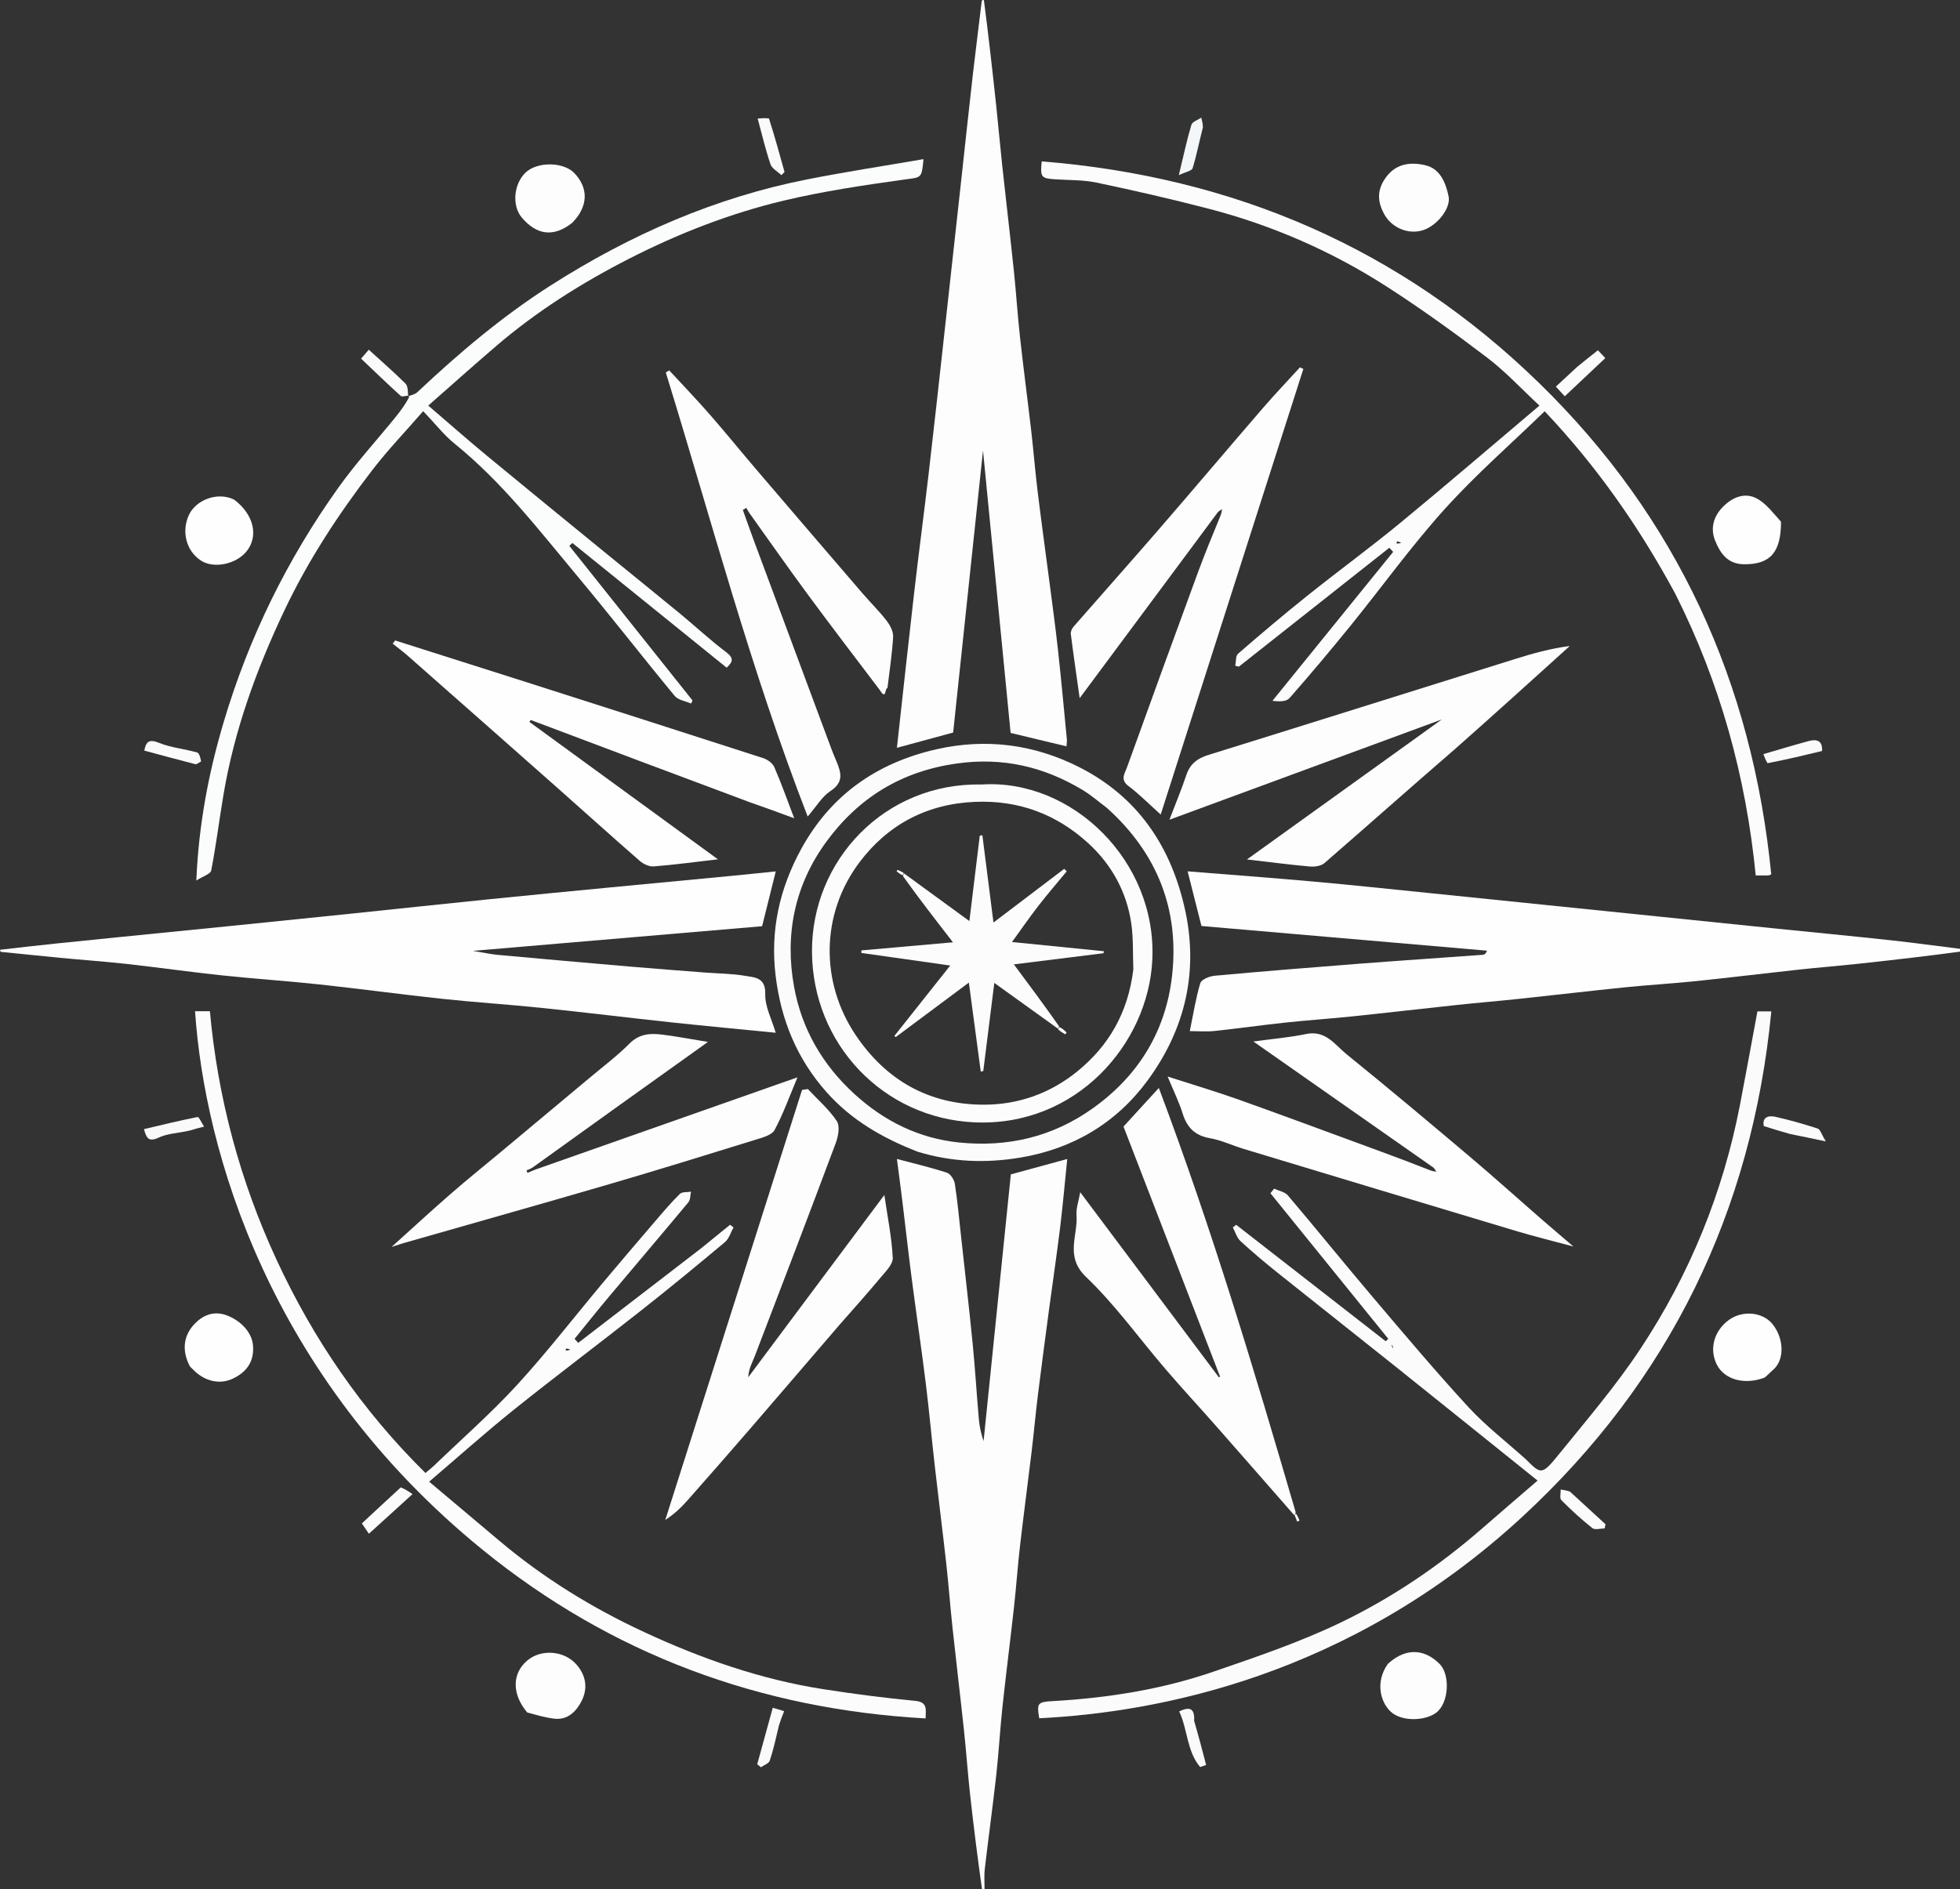 <?xml version="1.0" encoding="UTF-8" standalone="no"?>
<!-- Created with Inkscape (http://www.inkscape.org/) -->

<svg
   width="176.742mm"
   height="170.392mm"
   viewBox="0 0 176.742 170.392"
   version="1.1"
   id="svg1"
   xml:space="preserve"
   xmlns="http://www.w3.org/2000/svg"
   xmlns:svg="http://www.w3.org/2000/svg"><rect x="0" y="0" width="176.742" height="170.392" fill="#333333" stroke="none"/><defs
     id="defs1" /><g
     id="layer1"
     transform="translate(-2.257,-71.905)"><g
       id="g1"
       transform="matrix(0.265,0,0,0.265,-5.997,69.556)"><path
         fill="#000000"
         opacity="1"
         stroke="none"
         d="m 365.196,652.877 c -111.259,0 -222.518,0 -334,0 0,-106.355 0,-212.709 0.447,-319.542 6.947,0.195 13.444,0.908 19.949,1.532 7.503,0.72 15.027,1.235 22.517,2.067 10.862,1.207 21.687,2.752 32.554,3.905 11.072,1.175 22.192,1.901 33.261,3.095 13.944,1.503 27.845,3.409 41.791,4.9 11.24,1.202 22.532,1.915 33.776,3.08 14.782,1.533 29.534,3.357 44.311,4.942 11.752,1.26 23.523,2.35 35.299,3.516 -1.328,-4.573 -3.678,-8.906 -3.556,-13.168 0.163,-5.678 -3.583,-5.649 -6.802,-6.201 -4.513,-0.774 -9.157,-0.774 -13.742,-1.131 -8.508,-0.662 -17.018,-1.296 -25.52,-2.026 -15.023,-1.29 -30.042,-2.621 -45.057,-3.994 -2.326,-0.213 -4.624,-0.741 -8.334,-1.354 33.993,-2.898 66.463,-5.666 98.386,-8.387 1.625,-6.52 3.051,-12.239 4.652,-18.662 -4.878,0.497 -9.433,0.985 -13.992,1.422 -14.015,1.345 -28.033,2.658 -42.048,4.007 -13.681,1.317 -27.364,2.62 -41.038,4.008 -15.937,1.618 -31.864,3.332 -47.798,4.984 -13.015,1.35 -26.031,2.684 -39.049,4 -13.343,1.35 -26.69,2.669 -40.035,4.003 -13.324,1.333 -26.649,2.668 -39.973,4.002 0,-107.595 0,-215.19 0,-323 111.021,0 222.043,0 333.542,0.432 -0.527,8.521 -1.595,16.603 -2.521,24.701 -1.39,12.161 -2.675,24.333 -4.012,36.5 -1.998,18.185 -3.992,36.371 -6.006,54.554 -1.653,14.923 -3.275,29.85 -5.016,44.762 -1.587,13.593 -3.394,27.16 -4.962,40.755 -2.032,17.617 -3.923,35.25 -5.868,52.806 6.219,-1.687 12.357,-3.352 19.135,-5.19 3.324,-31.405 6.684,-63.145 10.161,-96.003 3.208,32.833 6.305,64.53 9.393,96.126 6.537,1.57 12.674,3.044 19.013,4.566 0.064,-1.078 0.191,-1.738 0.128,-2.38 -0.996,-10.251 -1.93,-20.509 -3.058,-30.745 -0.891,-8.088 -2.011,-16.152 -3.057,-24.223 -1.276,-9.843 -2.649,-19.675 -3.849,-29.527 -0.83,-6.811 -1.373,-13.657 -2.161,-20.473 -1.235,-10.68 -2.653,-21.34 -3.832,-32.026 -0.827,-7.497 -1.298,-15.034 -2.085,-22.536 -1.246,-11.871 -2.65,-23.725 -3.934,-35.593 -0.738,-6.824 -1.33,-13.664 -2.061,-20.489 -1.287,-12.009 -2.629,-24.012 -3.949,-36.017 110.926,0 221.852,0 333,0 0,107.355 0,214.709 -0.426,322.539 -8.324,-0.528 -16.21,-1.648 -24.123,-2.508 -13.158,-1.43 -26.334,-2.688 -39.502,-4.03 -13.001,-1.325 -26.001,-2.665 -39.002,-3.998 -13.007,-1.333 -26.014,-2.665 -39.021,-3.998 -13.007,-1.333 -26.013,-2.681 -39.022,-3.997 -13.343,-1.35 -26.68,-2.777 -40.037,-3.975 -14.245,-1.278 -28.511,-2.326 -42.792,-3.477 1.546,6.108 3.076,12.15 4.71,18.606 32.214,2.783 64.696,5.588 97.178,8.394 -0.41,1.078 -0.92,1.371 -1.449,1.409 -14.089,1.027 -28.184,1.964 -42.268,3.051 -16.346,1.262 -32.687,2.588 -49.013,4.079 -1.741,0.159 -4.475,1.277 -4.848,2.52 -1.557,5.19 -2.389,10.599 -3.569,16.328 3.054,0 5.717,0.234 8.325,-0.043 8.101,-0.862 16.172,-2.008 24.273,-2.874 7.493,-0.801 15.018,-1.302 22.513,-2.082 12.016,-1.251 24.016,-2.653 36.028,-3.933 6.996,-0.745 14.009,-1.324 21.005,-2.067 12.011,-1.277 24.006,-2.696 36.022,-3.919 7.987,-0.813 16.011,-1.27 23.997,-2.097 11.681,-1.21 23.338,-2.648 35.014,-3.914 6.996,-0.759 14.013,-1.313 21.009,-2.072 11.671,-1.266 23.332,-2.623 34.997,-3.942 0,106.595 0,213.191 0,320 -110.688,0 -221.376,0 -332.543,-0.455 -0.465,-2.787 -0.669,-5.144 -0.401,-7.447 1.244,-10.676 2.721,-21.326 3.911,-32.007 0.852,-7.643 1.262,-15.334 2.083,-22.98 1.217,-11.344 2.674,-22.662 3.931,-34.002 0.775,-6.992 1.263,-14.016 2.068,-21.004 1.231,-10.683 2.658,-21.343 3.939,-32.02 0.778,-6.486 1.361,-12.995 2.164,-19.477 1.22,-9.848 2.537,-19.684 3.849,-29.52 1.225,-9.187 2.598,-18.355 3.72,-27.554 0.937,-7.684 1.606,-15.401 2.391,-23.076 -6.498,1.776 -12.544,3.428 -19.194,5.245 -3.057,29.929 -6.165,60.347 -9.272,90.765 -0.878,-2.487 -1.397,-5.001 -1.619,-7.541 -0.743,-8.493 -1.251,-17.009 -2.088,-25.492 -1.203,-12.185 -2.609,-24.35 -3.943,-36.522 -0.658,-6.005 -1.21,-12.028 -2.131,-17.994 -0.217,-1.409 -1.474,-3.393 -2.684,-3.787 -5.556,-1.808 -11.266,-3.146 -17.027,-4.681 0.608,4.694 1.254,9.476 1.84,14.266 1.09,8.902 2.077,17.816 3.231,26.709 1.529,11.774 3.278,23.521 4.743,35.303 1.168,9.397 2.005,18.835 3.076,28.245 1.271,11.171 2.693,22.324 3.936,33.498 0.797,7.158 1.32,14.346 2.09,21.508 1.257,11.683 2.665,23.35 3.913,35.034 0.783,7.327 1.286,14.684 2.099,22.007 1.221,11.002 2.604,21.987 3.918,32.979 M 517.347,406.883 c -5.393,-2.009 -10.779,-4.039 -16.181,-6.023 -16.109,-5.915 -32.192,-11.903 -48.352,-17.674 -7.639,-2.728 -15.43,-5.027 -24.342,-7.904 2.043,4.954 3.879,8.653 5.095,12.546 1.491,4.77 4.159,7.542 9.283,8.433 3.906,0.679 7.609,2.472 11.444,3.632 30.88,9.336 61.761,18.668 92.664,27.927 6.177,1.851 12.447,3.388 19.61,5.322 -4.267,-3.652 -7.75,-6.589 -11.185,-9.581 -8.05,-7.011 -15.983,-14.16 -24.136,-21.048 -13.852,-11.701 -27.736,-23.37 -41.832,-34.773 -3.975,-3.216 -7.15,-8.326 -13.786,-6.94 -5.596,1.169 -11.338,1.639 -17.976,2.551 20.927,14.661 41.133,28.817 60.889,43.27 -0.139,0.113 -0.279,0.227 -1.195,0.264 m -304.474,-0.289 c -0.141,-0.111 -0.282,-0.222 0.035,-0.856 19.501,-13.93 39.002,-27.86 59.138,-42.244 -6.183,-1.007 -10.964,-1.95 -15.79,-2.519 -3.95,-0.466 -7.629,-0.206 -10.878,3.059 -4.142,4.163 -8.884,7.733 -13.402,11.518 -10.025,8.397 -20.069,16.772 -30.109,25.15 -5.769,4.814 -11.63,9.521 -17.297,14.451 -6.49,5.646 -12.81,11.486 -20.181,18.12 2.329,-0.742 3.357,-1.099 4.401,-1.398 23.308,-6.67 46.648,-13.233 69.918,-20.034 16.637,-4.862 33.194,-10 49.752,-15.13 2.256,-0.699 5.338,-1.515 6.258,-3.231 2.951,-5.503 5.066,-11.455 7.798,-17.931 -2.379,0.831 -3.868,1.348 -5.354,1.871 -27.964,9.845 -55.927,19.69 -84.29,29.173 m -42.541,-263.407 c -0.39,-1.291 -0.392,-2.976 -1.235,-3.807 -3.958,-3.898 -8.147,-7.562 -12.455,-11.492 -0.917,1.065 -1.801,2.091 -2.622,3.045 4.649,4.414 8.993,8.618 13.472,12.672 0.464,0.419 1.734,-0.053 3.295,0.711 -1.695,2.195 -3.345,4.427 -5.093,6.579 -6.475,7.97 -13.44,15.588 -19.393,23.93 -17.412,24.397 -30.489,51.019 -39.029,79.776 -5.093,17.149 -8.489,34.635 -9.316,53.958 2.275,-1.466 4.837,-2.213 5.067,-3.409 1.657,-8.592 2.74,-17.293 4.194,-25.927 3.683,-21.863 11.195,-42.509 20.636,-62.447 8.101,-17.109 18.446,-32.917 29.969,-47.899 5.255,-6.832 11.257,-13.089 17.332,-20.08 4.031,4.224 7.028,8.119 10.743,11.126 16.271,13.17 28.898,29.679 42.173,45.575 11.067,13.252 21.653,26.904 32.651,40.214 1.185,1.435 3.699,1.772 5.596,2.619 0.159,-0.356 0.318,-0.712 0.477,-1.068 -13.976,-17.54 -27.952,-35.081 -41.929,-52.621 0.352,-0.323 0.704,-0.646 1.056,-0.969 17.424,14.089 34.848,28.178 52.492,42.445 2.132,-2.015 2.553,-3.245 -0.215,-5.326 -5.485,-4.124 -10.516,-8.847 -15.821,-13.217 -8.434,-6.947 -16.95,-13.794 -25.411,-20.709 -13.391,-10.944 -26.803,-21.862 -40.129,-32.884 -6.544,-5.412 -12.914,-11.033 -19.962,-17.073 7.629,-6.702 15.217,-13.492 22.941,-20.125 13.827,-11.874 29.155,-21.559 45.323,-29.825 16.795,-8.586 34.381,-15.456 52.724,-19.822 13.363,-3.181 27.032,-5.205 40.653,-7.115 6.168,-0.865 6.265,-0.172 6.874,-6.991 -13.329,2.303 -26.484,4.307 -39.527,6.881 -31.474,6.213 -60.33,18.877 -87.293,36.081 -16.446,10.493 -31.243,23.024 -45.412,36.358 -0.865,0.814 -2.288,1.035 -2.826,0.836 m 301.654,381.913 c 0.179,0.541 0.358,1.082 0.536,1.624 0.28,-0.105 0.56,-0.209 0.839,-0.314 -0.365,-0.866 -0.73,-1.732 -1.161,-3.401 -14.358,-48.114 -28.754,-96.215 -46.725,-143.848 -4.471,4.888 -7.986,8.731 -12.021,13.143 10.768,27.891 21.818,56.514 32.868,85.137 -0.144,0.06 -0.288,0.12 -0.432,0.18 -15.645,-20.89 -31.29,-41.78 -47.164,-62.975 -0.537,3.093 -1.444,5.496 -1.265,7.815 0.541,7.018 -4.056,14.058 3.272,21.055 10.006,9.554 18.162,21.033 27.227,31.587 5.57,6.485 11.388,12.757 17.039,19.174 8.881,10.084 17.716,20.21 26.986,30.824 M 445.938,183.532 c 0.113,0.139 0.227,0.278 0.261,1.182 -2.514,6.416 -5.145,12.789 -7.52,19.257 -8.077,21.998 -16.092,44.02 -24.034,66.067 -0.724,2.011 -2.43,4.145 0.478,6.339 3.703,2.792 6.991,6.137 10.991,9.721 16.014,-50.033 32.276,-100.842 48.539,-151.651 -0.384,-0.188 -0.768,-0.376 -1.152,-0.563 -4.207,4.613 -8.521,9.133 -12.6,13.858 -11.886,13.768 -23.623,27.666 -35.525,41.421 -9.56,11.048 -19.287,21.953 -28.892,32.963 -0.56,0.642 -1.061,1.705 -0.962,2.493 0.878,6.969 1.897,13.921 3.015,21.873 16.067,-21.628 31.584,-42.517 47.4,-62.958 m -115.219,60.362 c 2.095,3.583 1.471,-0.932 2.405,-0.807 0.691,-5.83 1.611,-11.647 1.937,-17.497 0.101,-1.811 -1.071,-3.978 -2.261,-5.518 -2.506,-3.241 -5.465,-6.127 -8.143,-9.241 -12.074,-14.039 -24.132,-28.092 -36.162,-42.17 -5.316,-6.221 -10.461,-12.59 -15.847,-18.748 -4.467,-5.106 -9.174,-10.003 -13.775,-14.992 -0.389,0.242 -0.778,0.485 -1.167,0.727 15.514,50.215 28.876,101.111 48.279,151.13 2.885,-3.321 4.857,-6.783 7.824,-8.73 4.507,-2.957 3.555,-6.193 2.013,-9.94 -0.549,-1.335 -1.133,-2.657 -1.636,-4.009 -8.843,-23.743 -17.682,-47.487 -26.507,-71.236 -1.288,-3.465 -2.505,-6.955 -3.755,-10.434 0.395,-0.237 0.789,-0.474 1.184,-0.711 0.337,0.576 0.63,1.182 1.016,1.722 6.583,9.217 13.078,18.5 19.796,27.617 7.991,10.846 16.176,21.548 24.799,32.837 m -13.518,215.476 c 4.527,-5.194 9.136,-10.32 13.54,-15.616 1.717,-2.064 4.299,-4.578 4.191,-6.774 -0.34,-6.954 -1.765,-13.854 -2.86,-21.392 -15.767,21.12 -31.04,41.578 -46.313,62.035 0.113,-2.826 1.399,-5.019 2.296,-7.361 9.23,-24.096 18.455,-48.196 27.489,-72.366 0.855,-2.286 1.477,-5.775 0.348,-7.464 -2.691,-4.029 -6.494,-7.316 -9.847,-10.902 -0.659,0.102 -1.318,0.203 -1.978,0.305 -15.511,48.781 -31.022,97.562 -46.533,146.343 3.385,-2.161 5.764,-4.611 8.018,-7.172 7.045,-8.001 14.081,-16.011 21.049,-24.079 10.064,-11.654 20.065,-23.363 30.598,-35.557 m 232.997,46.012 c -6.488,-5.825 -13.475,-11.19 -19.356,-17.573 -11.103,-12.051 -21.665,-24.608 -32.273,-37.106 -9.823,-11.573 -19.363,-23.387 -29.18,-34.965 -1.031,-1.216 -3.091,-1.559 -4.674,-2.306 -0.424,0.52 -0.847,1.041 -1.271,1.561 13.369,16.519 26.738,33.038 40.106,49.557 -0.293,0.274 -0.586,0.548 -0.879,0.822 -16.954,-13.208 -33.908,-26.415 -50.863,-39.623 -0.384,0.293 -0.767,0.585 -1.151,0.878 0.845,1.575 1.354,3.514 2.595,4.659 4.085,3.768 8.357,7.347 12.698,10.822 13.212,10.579 26.517,21.042 39.737,31.612 16.001,12.794 31.951,25.651 48.669,39.08 -6.724,5.802 -12.801,10.999 -18.827,16.254 -14.842,12.942 -31.121,23.928 -48.802,32.362 -13.691,6.531 -28.205,11.441 -42.588,16.392 -17.716,6.098 -36.13,8.996 -54.824,10.05 -5.073,0.286 -5.426,0.664 -4.536,5.832 39.523,-1.955 105.223,-13.9 164.435,-68.62 50.051,-46.255 78.102,-103.92 84.679,-171.966 -1.904,0 -3.657,0 -4.731,0 -2.02,10.847 -3.916,21.365 -5.944,31.856 -5.782,29.904 -17.111,57.669 -33.865,82.985 -8.316,12.566 -18.199,24.121 -27.71,35.861 -5.807,7.168 -6.095,6.935 -11.446,1.576 m 51.038,-294.074 c 15.306,30.067 24.06,62.027 27.355,95.531 1.574,0 2.906,0.02 4.237,-0.015 0.309,-0.008 0.613,-0.206 1.041,-0.361 C 627.461,241.308 601.873,185.042 554.879,139.227 507.857,93.383 450.962,69.025 385.622,63.788 c -0.526,5.374 -0.191,5.777 4.462,6.095 4.751,0.325 9.61,0.159 14.227,1.131 12.79,2.693 25.544,5.614 38.192,8.907 21.606,5.625 41.909,14.493 60.657,26.573 11.688,7.531 23.005,15.689 34.071,24.114 6.24,4.751 11.634,10.614 17.766,16.306 -16.167,13.657 -31.644,26.979 -47.405,39.955 -10.291,8.473 -21.074,16.345 -31.487,24.673 -8.036,6.426 -15.895,13.08 -23.672,19.818 -0.856,0.742 -0.657,2.702 -0.947,4.097 0.406,0.103 0.812,0.206 1.219,0.308 17.066,-13.486 34.131,-26.973 51.197,-40.459 0.438,0.466 0.876,0.932 1.313,1.399 -13.687,16.891 -27.374,33.781 -41.06,50.672 2.372,0.344 4.744,0.289 5.803,-0.917 7.109,-8.101 14.048,-16.358 20.835,-24.733 10.671,-13.166 20.597,-26.988 31.924,-39.553 10.59,-11.747 22.595,-22.22 34.053,-33.328 17.718,18.706 32.178,39.394 44.467,62.463 M 269.548,433.852 c -13.878,10.689 -27.756,21.379 -41.634,32.068 -0.42,-0.455 -0.84,-0.91 -1.259,-1.365 3.85,-4.727 7.643,-9.501 11.561,-14.171 9.046,-10.783 18.182,-21.491 27.177,-32.316 0.712,-0.857 0.611,-2.389 0.888,-3.608 -1.284,0.223 -3.009,-0.003 -3.774,0.749 -2.928,2.876 -5.596,6.025 -8.273,9.146 -5.973,6.966 -11.934,13.943 -17.828,20.976 -9.754,11.64 -19.045,23.7 -29.294,34.884 -8.838,9.644 -18.735,18.317 -28.177,27.406 -0.912,0.878 -1.92,1.656 -3.012,2.591 -21.531,-21.25 -38.144,-45.527 -50.679,-72.59 -12.45,-26.879 -19.996,-55.141 -22.669,-84.569 -1.814,0 -3.431,0 -5.055,0 3.203,47.214 24.96,124.035 97.865,183.305 43.719,35.543 94.313,54.245 150.72,57.385 0.082,-3.095 0.733,-5.571 -3.545,-5.979 -10.361,-0.989 -20.701,-2.335 -30.99,-3.925 -21.452,-3.316 -41.775,-10.438 -61.361,-19.545 -17.628,-8.197 -34.128,-18.351 -49.043,-30.934 -7.853,-6.624 -15.717,-13.235 -23.985,-20.196 10.133,-8.643 19.261,-16.83 28.815,-24.485 14.318,-11.47 28.998,-22.487 43.404,-33.848 9.603,-7.573 19.053,-15.342 28.424,-23.2 1.393,-1.168 1.971,-3.306 2.927,-4.996 -0.393,-0.303 -0.786,-0.606 -1.179,-0.909 -3.141,2.569 -6.282,5.139 -10.026,8.125 M 526.548,263.828 c 12.922,-11.698 25.845,-23.397 38.767,-35.095 -6.661,0.865 -12.744,2.588 -18.775,4.475 -34.763,10.875 -69.502,21.827 -104.286,32.634 -3.724,1.157 -6.165,3.068 -7.421,6.821 -1.575,4.709 -3.494,9.302 -5.744,15.2 31.342,-11.542 61.526,-22.658 92.692,-34.135 -22.673,16.293 -44.46,31.951 -66.317,47.658 7.419,0.861 14.39,1.778 21.387,2.402 1.64,0.146 3.832,-0.163 4.986,-1.166 14.748,-12.811 29.354,-25.787 44.711,-38.795 M 286.596,281.916 c 4.731,1.742 9.462,3.483 14.808,5.451 -2.458,-6.427 -4.418,-11.996 -6.771,-17.394 -0.58,-1.329 -2.282,-2.586 -3.733,-3.056 -28.069,-9.087 -56.175,-18.06 -84.28,-27.037 -13.661,-4.363 -27.336,-8.685 -41.005,-13.026 -0.281,0.362 -0.563,0.724 -0.844,1.087 1.684,1.344 3.429,2.619 5.044,4.042 17.003,14.984 33.999,29.978 50.969,44.999 9.354,8.279 18.614,16.665 28.033,24.869 1.238,1.078 3.217,2.026 4.763,1.905 7.07,-0.557 14.109,-1.517 21.869,-2.414 -21.656,-15.786 -42.905,-31.275 -64.153,-46.764 0.149,-0.221 0.298,-0.443 0.448,-0.664 24.682,9.308 49.364,18.616 74.853,28 m 57.231,118.968 c 11.305,3.548 22.795,3.919 34.417,1.996 18.003,-2.978 32.834,-11.838 43.456,-26.337 12.791,-17.458 17.471,-37.221 12.523,-58.814 -4.87,-21.251 -16.193,-37.776 -35.77,-47.719 -15.309,-7.776 -31.678,-9.964 -48.62,-6.128 -20.346,4.607 -36.067,15.631 -46.115,34.055 -7.286,13.36 -10.509,27.548 -8.649,42.976 1.822,15.113 7.273,28.345 17.355,39.693 8.397,9.451 18.991,15.601 31.402,20.277 M 226.168,84.419 c 5.174,-5.304 5.315,-11.561 0.375,-16.677 -3.689,-3.821 -12.55,-3.913 -16.515,-0.172 -4.098,3.867 -4.74,11.295 -1.327,15.335 5.127,6.067 10.916,6.765 17.466,1.515 m -115.782,94.46 c -5.515,-2.827 -12.663,0.378 -14.916,5.173 -2.628,5.594 -1.066,12.223 4.009,15.581 4.302,2.846 11.898,1.356 15.509,-3.043 4.222,-5.143 2.623,-12.593 -4.602,-17.712 m 100.462,413.099 c 2.948,0.634 5.869,1.487 8.85,1.85 4.599,0.56 7.529,-2.448 9.324,-5.944 2.108,-4.105 1.693,-8.404 -1.494,-12.226 -4.327,-5.189 -12.255,-5.495 -16.823,-1.737 -5.342,4.396 -5.483,11.476 0.142,18.056 M 637.182,186.017 c -2.589,-2.47 -4.845,-5.505 -7.846,-7.277 -4.357,-2.572 -8.718,-0.595 -11.892,2.608 -3.054,3.081 -4.465,7.177 -2.638,11.617 1.819,4.418 4.327,7.925 9.879,7.954 8.811,0.047 12.518,-3.998 12.497,-14.902 M 502.119,70.457 c -2.578,3.776 -1.996,7.528 0.049,11.293 2.541,4.679 8.28,7.064 13.216,5.461 4.827,-1.567 9.54,-7.517 8.694,-11.53 -0.981,-4.651 -2.879,-9.38 -7.878,-10.565 -5.174,-1.227 -10.512,-0.636 -14.081,5.342 M 631.988,477.614 c 0.815,-0.825 1.57,-1.72 2.455,-2.462 4.019,-3.37 3.806,-10.619 -0.067,-15.528 -3.37,-4.271 -10.3,-4.857 -14.902,-1.517 -5.105,3.704 -6.796,9.968 -4.114,15.24 2.577,5.067 9.392,7.012 16.629,4.267 M 96.077,474.203 c 0.345,0.359 0.681,0.727 1.037,1.076 3.868,3.794 8.907,4.919 13.334,2.783 4.697,-2.266 7.266,-5.834 6.784,-11.339 -0.373,-4.255 -3.896,-8.145 -8.625,-10.051 -4.717,-1.902 -8.557,-0.094 -11.391,2.95 -3.678,3.95 -4.244,8.988 -1.138,14.581 M 503.144,575.468 c -4.149,5.956 -2.219,12.828 1.301,16.035 3.689,3.361 11.561,3.158 15.375,0.317 4.431,-3.3 4.787,-12.912 1.308,-16.497 -4.412,-4.547 -10.857,-6.419 -17.984,0.145 M 167.233,515.319 c -4.32,4.021 -8.641,8.041 -12.949,12.05 0.803,1.184 1.565,2.307 2.389,3.521 4.994,-4.534 9.744,-8.848 14.847,-13.482 -1.442,-0.974 -2.572,-1.737 -4.287,-2.089 M 640.804,394.881 c 3.361,0.717 6.722,1.434 11.623,2.48 -1.458,-2.418 -1.871,-4.095 -2.74,-4.378 -4.726,-1.544 -9.528,-2.907 -14.378,-3.999 -2.578,-0.581 -4.568,0.262 -3.978,3.151 3.127,0.979 5.875,1.839 9.473,2.746 m -7.836,-126.031 c 6.069,-1.459 12.138,-2.918 18.189,-4.373 0.233,-3.574 -1.849,-4.097 -4.463,-3.403 -5.186,1.377 -10.317,2.958 -15.502,4.464 0.395,1.059 0.732,1.961 1.775,3.313 M 99.882,267.732 c -0.547,-0.954 -0.914,-2.541 -1.672,-2.757 -4.283,-1.223 -8.863,-1.616 -12.943,-3.272 -3.617,-1.468 -4.436,-0.21 -5.021,2.631 5.95,1.603 11.621,3.159 17.318,4.614 0.488,0.125 1.149,-0.428 2.319,-1.215 M 567.736,133.858 c -2.313,2.13 -4.626,4.259 -7.167,6.598 1.317,1.422 2.205,2.381 3.044,3.287 4.768,-4.496 9.179,-8.654 13.793,-13.004 -0.907,-0.959 -1.775,-1.877 -2.518,-2.663 -2.297,1.817 -4.475,3.54 -7.152,5.782 m -2.592,382.432 c -0.976,-0.152 -1.951,-0.303 -2.927,-0.455 0.049,1.237 -0.412,2.979 0.231,3.626 3.338,3.361 6.847,6.582 10.558,9.521 0.873,0.691 2.76,0.102 4.18,0.102 0.095,-0.474 0.19,-0.948 0.285,-1.423 -3.946,-3.609 -7.891,-7.219 -12.327,-11.371 M 96.179,393.415 c 1.34,-0.331 2.679,-0.662 4.421,-1.093 -0.89,-1.36 -1.755,-3.363 -2.208,-3.273 -6.095,1.199 -12.133,2.689 -18.264,4.126 0.835,2.839 1.435,4.566 5.001,2.889 3.101,-1.458 6.855,-1.529 11.05,-2.648 M 440.701,51.892 c -0.26,-0.998 -0.519,-1.995 -0.779,-2.993 -1.164,0.805 -3.052,1.393 -3.369,2.452 -1.528,5.105 -2.632,10.337 -4.275,17.13 2.287,-1.098 4.412,-1.45 4.695,-2.369 1.363,-4.42 2.229,-8.994 3.727,-14.219 M 292.485,48.915 c -1.086,0.092 -2.172,0.184 -3.519,0.298 1.479,5.433 2.667,10.58 4.365,15.553 0.508,1.489 2.439,2.493 3.718,3.72 0.353,-0.362 0.705,-0.725 1.058,-1.087 -1.654,-5.984 -3.308,-11.968 -5.622,-18.483 m 3.74,546.791 c 0.571,-1.448 1.142,-2.896 1.748,-4.433 -1.168,-0.349 -2.322,-0.694 -3.869,-1.156 -1.769,6.436 -3.528,12.834 -5.288,19.233 0.421,0.336 0.841,0.671 1.262,1.007 1.038,-0.734 2.682,-1.266 3.007,-2.238 1.265,-3.788 2.112,-7.716 3.141,-12.413 m 141.016,-1.446 c 0.528,-4.42 -1.685,-4.381 -4.843,-2.907 2.89,6.092 2.597,13.587 7.135,18.938 0.681,-0.235 1.362,-0.47 2.042,-0.704 -1.278,-4.894 -2.555,-9.787 -4.334,-15.326 z"
         id="path1"
         style="fill:#000000;fill-opacity:0" /><path
         fill="#fefefe"
         opacity="1"
         stroke="none"
         d="m 31.196,332.127 c 13.324,-1.584 26.648,-2.92 39.973,-4.252 13.345,-1.335 26.691,-2.654 40.035,-4.003 13.018,-1.317 26.034,-2.651 39.049,-4 15.934,-1.652 31.861,-3.366 47.798,-4.984 13.674,-1.388 27.357,-2.691 41.038,-4.008 14.015,-1.349 28.033,-2.662 42.048,-4.007 4.559,-0.437 9.114,-0.925 13.992,-1.422 -1.601,6.423 -3.027,12.142 -4.652,18.662 -31.923,2.721 -64.393,5.49 -98.386,8.387 3.71,0.614 6.007,1.142 8.334,1.354 15.015,1.373 30.035,2.704 45.057,3.994 8.502,0.73 17.012,1.364 25.52,2.026 4.586,0.357 9.23,0.357 13.742,1.131 3.219,0.552 6.966,0.523 6.802,6.201 -0.123,4.262 2.228,8.595 3.556,13.168 -11.776,-1.167 -23.547,-2.256 -35.299,-3.516 -14.777,-1.585 -29.529,-3.409 -44.311,-4.942 -11.244,-1.166 -22.536,-1.879 -33.776,-3.08 -13.946,-1.491 -27.847,-3.397 -41.791,-4.9 -11.07,-1.193 -22.189,-1.92 -33.261,-3.095 -10.867,-1.153 -21.692,-2.698 -32.554,-3.905 -7.49,-0.832 -15.014,-1.347 -22.517,-2.067 -6.505,-0.624 -13.002,-1.337 -19.949,-2 -0.447,0.01 -0.447,-0.49 -0.447,-0.74 z"
         id="path2" /><path
         fill="#fefefe"
         opacity="1"
         stroke="none"
         d="m 699.196,332.627 c -11.665,1.569 -23.326,2.926 -34.997,4.192 -6.996,0.759 -14.013,1.313 -21.009,2.072 -11.675,1.267 -23.333,2.704 -35.014,3.914 -7.986,0.827 -16.009,1.284 -23.997,2.097 -12.016,1.223 -24.012,2.641 -36.022,3.919 -6.996,0.744 -14.009,1.323 -21.005,2.067 -12.013,1.279 -24.013,2.682 -36.028,3.933 -7.496,0.78 -15.02,1.281 -22.513,2.082 -8.101,0.866 -16.172,2.012 -24.273,2.874 -2.608,0.278 -5.271,0.043 -8.325,0.043 1.18,-5.729 2.012,-11.138 3.569,-16.328 0.373,-1.243 3.107,-2.361 4.848,-2.52 16.326,-1.491 32.667,-2.817 49.013,-4.079 14.084,-1.087 28.179,-2.024 42.268,-3.051 0.529,-0.039 1.039,-0.331 1.449,-1.409 -32.482,-2.806 -64.964,-5.611 -97.178,-8.394 -1.634,-6.456 -3.164,-12.498 -4.71,-18.606 14.281,1.151 28.547,2.2 42.792,3.477 13.357,1.198 26.694,2.625 40.037,3.975 13.009,1.316 26.015,2.664 39.022,3.997 13.007,1.333 26.014,2.665 39.021,3.998 13.001,1.333 26,2.672 39.002,3.998 13.167,1.342 26.344,2.6 39.502,4.03 7.914,0.86 15.799,1.98 24.123,2.976 0.426,-0.007 0.426,0.493 0.426,0.743 z"
         id="path3" /><path
         fill="#fdfdfd"
         opacity="1"
         stroke="none"
         d="m 365.946,8.877 c 1.569,12.005 2.912,24.008 4.199,36.017 0.731,6.825 1.323,13.665 2.061,20.489 1.284,11.867 2.688,23.722 3.934,35.593 0.787,7.502 1.258,15.039 2.085,22.536 1.179,10.686 2.597,21.346 3.832,32.026 0.788,6.817 1.331,13.662 2.161,20.473 1.2,9.852 2.574,19.684 3.849,29.527 1.046,8.071 2.166,16.134 3.057,24.223 1.128,10.236 2.062,20.494 3.058,30.745 0.062,0.642 -0.064,1.302 -0.128,2.38 -6.339,-1.522 -12.476,-2.996 -19.013,-4.566 -3.087,-31.596 -6.185,-63.293 -9.393,-96.126 -3.478,32.858 -6.837,64.598 -10.161,96.003 -6.777,1.838 -12.916,3.504 -19.135,5.19 1.944,-17.557 3.836,-35.19 5.868,-52.806 1.568,-13.595 3.375,-27.162 4.962,-40.755 1.741,-14.913 3.363,-29.839 5.016,-44.762 2.014,-18.183 4.008,-36.369 6.006,-54.554 1.337,-12.167 2.623,-24.339 4.012,-36.5 0.925,-8.098 1.994,-16.18 2.989,-24.701 -0.009,-0.432 0.491,-0.432 0.741,-0.432 z"
         id="path4" /><path
         fill="#fdfdfd"
         opacity="1"
         stroke="none"
         d="m 365.446,652.877 c -1.564,-10.992 -2.947,-21.976 -4.168,-32.979 -0.813,-7.323 -1.316,-14.68 -2.099,-22.007 -1.248,-11.684 -2.656,-23.351 -3.913,-35.034 -0.77,-7.161 -1.294,-14.35 -2.09,-21.508 -1.244,-11.174 -2.666,-22.327 -3.936,-33.498 -1.071,-9.41 -1.907,-18.848 -3.076,-28.245 -1.465,-11.782 -3.214,-23.528 -4.743,-35.303 -1.155,-8.893 -2.141,-17.808 -3.231,-26.709 -0.586,-4.789 -1.233,-9.571 -1.84,-14.266 5.761,1.535 11.471,2.873 17.027,4.681 1.21,0.394 2.466,2.378 2.684,3.787 0.92,5.966 1.472,11.989 2.131,17.994 1.334,12.172 2.74,24.337 3.943,36.522 0.837,8.483 1.345,16.999 2.088,25.492 0.222,2.54 0.741,5.053 1.619,7.541 3.107,-30.418 6.215,-60.836 9.272,-90.765 6.649,-1.817 12.696,-3.47 19.194,-5.245 -0.785,7.675 -1.454,15.392 -2.391,23.076 -1.122,9.199 -2.494,18.367 -3.72,27.554 -1.312,9.836 -2.628,19.672 -3.849,29.52 -0.803,6.482 -1.386,12.992 -2.164,19.477 -1.28,10.677 -2.707,21.337 -3.939,32.02 -0.805,6.988 -1.293,14.012 -2.068,21.004 -1.257,11.34 -2.713,22.658 -3.931,34.002 -0.821,7.647 -1.231,15.338 -2.083,22.98 -1.19,10.682 -2.667,21.331 -3.911,32.007 -0.268,2.302 -0.065,4.66 -0.067,7.447 0.011,0.455 -0.489,0.455 -0.739,0.455 z"
         id="path5" /><path
         fill="#fdfdfe"
         opacity="1"
         stroke="none"
         d="m 330.458,243.633 c -8.362,-11.027 -16.547,-21.729 -24.538,-32.575 -6.718,-9.118 -13.212,-18.4 -19.796,-27.617 -0.386,-0.54 -0.679,-1.147 -1.016,-1.722 -0.395,0.237 -0.789,0.474 -1.184,0.711 1.25,3.478 2.468,6.969 3.755,10.434 8.826,23.749 17.664,47.494 26.507,71.236 0.503,1.352 1.087,2.674 1.636,4.009 1.542,3.748 2.493,6.983 -2.013,9.94 -2.967,1.947 -4.939,5.409 -7.824,8.73 -19.403,-50.019 -32.766,-100.915 -48.279,-151.13 0.389,-0.242 0.778,-0.485 1.167,-0.727 4.601,4.989 9.308,9.885 13.775,14.992 5.387,6.158 10.531,12.527 15.847,18.748 12.029,14.078 24.087,28.131 36.162,42.17 2.678,3.114 5.636,6 8.143,9.241 1.19,1.539 2.362,3.706 2.261,5.518 -0.326,5.85 -1.246,11.667 -1.937,17.497 -0.934,-0.125 -0.31,4.391 -2.666,0.545 z"
         id="path6" /><path
         fill="#fdfdfd"
         opacity="1"
         stroke="none"
         d="m 445.64,183.084 c -15.518,20.889 -31.035,41.779 -47.102,63.407 -1.118,-7.953 -2.137,-14.904 -3.015,-21.873 -0.099,-0.788 0.402,-1.851 0.962,-2.493 9.605,-11.01 19.332,-21.914 28.892,-32.963 11.902,-13.755 23.639,-27.653 35.525,-41.421 4.078,-4.724 8.393,-9.244 12.6,-13.858 0.384,0.188 0.768,0.376 1.152,0.563 -16.262,50.809 -32.525,101.618 -48.539,151.651 -4,-3.584 -7.288,-6.929 -10.991,-9.721 -2.909,-2.193 -1.203,-4.328 -0.478,-6.339 7.942,-22.047 15.957,-44.069 24.034,-66.067 2.375,-6.467 5.006,-12.841 7.84,-19.736 0.36,-1.019 0.4,-1.558 0.44,-2.098 -0.44,0.316 -0.879,0.631 -1.319,0.947 z"
         id="path7" /><path
         fill="#fdfdfd"
         opacity="1"
         stroke="none"
         d="m 316.948,459.625 c -10.281,11.94 -20.281,23.649 -30.345,35.303 -6.968,8.069 -14.004,16.078 -21.049,24.079 -2.254,2.56 -4.633,5.011 -8.018,7.172 15.511,-48.781 31.022,-97.562 46.533,-146.343 0.659,-0.102 1.318,-0.203 1.978,-0.305 3.354,3.586 7.156,6.873 9.847,10.902 1.128,1.689 0.506,5.178 -0.348,7.464 -9.034,24.17 -18.259,48.269 -27.489,72.366 -0.897,2.342 -2.183,4.536 -2.296,7.361 15.273,-20.457 30.545,-40.915 46.313,-62.035 1.095,7.537 2.519,14.438 2.86,21.392 0.108,2.196 -2.474,4.71 -4.191,6.774 -4.404,5.296 -9.013,10.422 -13.794,15.87 z"
         id="path8" /><path
         fill="#fdfdfe"
         opacity="1"
         stroke="none"
         d="m 471.569,524.595 c -8.854,-10.108 -17.689,-20.233 -26.57,-30.318 -5.651,-6.417 -11.469,-12.689 -17.039,-19.174 -9.065,-10.554 -17.222,-22.033 -27.227,-31.587 -7.328,-6.997 -2.731,-14.037 -3.272,-21.055 -0.179,-2.319 0.728,-4.722 1.265,-7.815 15.874,21.195 31.519,42.085 47.164,62.975 0.144,-0.06 0.288,-0.12 0.432,-0.18 -11.05,-28.623 -22.101,-57.246 -32.868,-85.137 4.036,-4.412 7.551,-8.255 12.021,-13.143 17.971,47.634 32.367,95.734 46.578,144.439 -0.259,0.725 -0.371,0.86 -0.483,0.994 z"
         id="path9" /><path
         fill="#fbfcfc"
         opacity="1"
         stroke="none"
         d="m 169.705,143.884 c 1.163,-0.497 2.586,-0.718 3.452,-1.533 14.168,-13.335 28.966,-25.865 45.412,-36.358 26.963,-17.204 55.819,-29.869 87.293,-36.081 13.042,-2.575 26.197,-4.579 39.527,-6.881 -0.609,6.82 -0.706,6.126 -6.874,6.991 -13.621,1.91 -27.29,3.934 -40.653,7.115 -18.343,4.366 -35.929,11.236 -52.724,19.822 -16.169,8.266 -31.496,17.951 -45.323,29.825 -7.724,6.633 -15.312,13.423 -22.941,20.125 7.048,6.04 13.418,11.661 19.962,17.073 13.326,11.022 26.738,21.94 40.129,32.884 8.461,6.915 16.977,13.762 25.411,20.709 5.305,4.37 10.336,9.092 15.821,13.217 2.768,2.081 2.347,3.311 0.215,5.326 -17.644,-14.267 -35.068,-28.356 -52.492,-42.445 -0.352,0.323 -0.704,0.646 -1.056,0.969 13.976,17.54 27.952,35.081 41.929,52.621 -0.159,0.356 -0.318,0.712 -0.477,1.068 -1.897,-0.847 -4.411,-1.184 -5.596,-2.619 -10.998,-13.31 -21.584,-26.963 -32.651,-40.214 -13.275,-15.896 -25.902,-32.405 -42.173,-45.575 -3.715,-3.007 -6.712,-6.902 -10.743,-11.126 -6.075,6.992 -12.078,13.248 -17.332,20.08 -11.523,14.982 -21.867,30.791 -29.969,47.899 -9.441,19.937 -16.953,40.583 -20.636,62.447 -1.455,8.634 -2.537,17.335 -4.194,25.927 -0.231,1.197 -2.793,1.944 -5.067,3.409 0.827,-19.323 4.223,-36.809 9.316,-53.958 8.54,-28.757 21.617,-55.379 39.029,-79.776 5.953,-8.341 12.917,-15.959 19.393,-23.93 1.748,-2.152 3.398,-4.384 4.726,-6.947 -0.367,-0.368 -0.712,-0.064 -0.712,-0.064 z"
         id="path10" /><path
         fill="#fbfbfb"
         opacity="1"
         stroke="none"
         d="m 550.459,505.635 c 5.09,5.106 5.378,5.339 11.185,-1.829 9.511,-11.74 19.394,-23.295 27.71,-35.861 16.754,-25.316 28.084,-53.081 33.865,-82.985 2.029,-10.492 3.924,-21.009 5.944,-31.856 1.074,0 2.827,0 4.731,0 -6.576,68.046 -34.628,125.712 -84.679,171.966 -59.212,54.721 -124.912,66.665 -164.435,68.62 -0.89,-5.168 -0.537,-5.546 4.536,-5.832 18.694,-1.054 37.108,-3.953 54.824,-10.05 14.382,-4.95 28.896,-9.861 42.588,-16.392 17.681,-8.434 33.96,-19.42 48.802,-32.362 6.026,-5.255 12.103,-10.452 18.827,-16.254 -16.718,-13.429 -32.669,-26.286 -48.669,-39.08 -13.219,-10.57 -26.524,-21.034 -39.737,-31.612 -4.341,-3.476 -8.613,-7.054 -12.698,-10.822 -1.241,-1.145 -1.751,-3.084 -2.595,-4.659 0.384,-0.293 0.767,-0.585 1.151,-0.878 16.954,13.208 33.908,26.415 50.863,39.623 0.293,-0.274 0.586,-0.548 0.879,-0.822 -13.369,-16.519 -26.738,-33.038 -40.106,-49.557 0.424,-0.521 0.847,-1.041 1.271,-1.561 1.583,0.748 3.643,1.091 4.674,2.306 9.817,11.578 19.357,23.392 29.18,34.965 10.608,12.498 21.17,25.055 32.273,37.106 5.881,6.384 12.868,11.749 19.617,17.826 m -45.883,-39.14 c 0.172,0.44 0.344,0.879 0.516,1.319 0.087,-0.378 0.173,-0.756 -0.516,-1.319 z"
         id="path11" /><path
         fill="#fcfcfc"
         opacity="1"
         stroke="none"
         d="m 601.201,210.926 c -12.254,-22.686 -26.714,-43.374 -44.432,-62.08 -11.459,11.108 -23.463,21.581 -34.053,33.328 -11.328,12.565 -21.254,26.387 -31.924,39.553 -6.787,8.374 -13.726,16.632 -20.835,24.733 -1.059,1.207 -3.431,1.262 -5.803,0.917 13.687,-16.891 27.374,-33.781 41.06,-50.672 -0.438,-0.466 -0.876,-0.932 -1.313,-1.399 -17.066,13.486 -34.131,26.973 -51.197,40.459 -0.406,-0.103 -0.812,-0.206 -1.219,-0.308 0.29,-1.395 0.091,-3.355 0.947,-4.097 7.777,-6.738 15.636,-13.391 23.672,-19.818 10.413,-8.328 21.196,-16.2 31.487,-24.673 15.761,-12.977 31.238,-26.299 47.405,-39.955 -6.131,-5.693 -11.525,-11.555 -17.766,-16.306 -11.066,-8.425 -22.383,-16.583 -34.071,-24.114 -18.748,-12.08 -39.051,-20.948 -60.657,-26.573 -12.648,-3.293 -25.402,-6.214 -38.192,-8.907 -4.617,-0.972 -9.476,-0.806 -14.227,-1.131 -4.652,-0.318 -4.987,-0.722 -4.462,-6.095 65.34,5.236 122.235,29.595 169.258,75.438 46.994,45.815 72.582,102.082 78.989,167.236 -0.428,0.155 -0.732,0.353 -1.041,0.361 -1.331,0.035 -2.663,0.015 -4.237,0.015 -3.294,-33.504 -12.049,-65.464 -27.391,-95.913 m -93.223,-17.369 c -0.461,-0.158 -0.919,-0.329 -1.391,-0.441 -0.03,-0.007 -0.169,0.442 -0.257,0.679 0.344,0.09 0.688,0.18 1.648,-0.237 z"
         id="path12" /><path
         fill="#fcfcfc"
         opacity="1"
         stroke="none"
         d="m 269.849,433.644 c 3.442,-2.778 6.583,-5.347 9.724,-7.916 0.393,0.303 0.786,0.606 1.179,0.909 -0.955,1.689 -1.534,3.828 -2.927,4.996 -9.371,7.858 -18.821,15.627 -28.424,23.2 -14.406,11.361 -29.086,22.378 -43.404,33.848 -9.555,7.654 -18.682,15.841 -28.815,24.485 8.268,6.961 16.132,13.572 23.985,20.196 14.916,12.583 31.415,22.737 49.043,30.934 19.586,9.107 39.908,16.229 61.361,19.545 10.288,1.59 20.628,2.936 30.99,3.925 4.278,0.408 3.627,2.884 3.545,5.979 C 289.698,590.603 239.104,571.902 195.385,536.359 122.48,477.089 100.722,400.268 97.519,353.054 c 1.625,0 3.242,0 5.055,0 2.672,29.428 10.218,57.69 22.669,84.569 12.535,27.062 29.148,51.34 50.679,72.59 1.092,-0.935 2.1,-1.713 3.012,-2.591 9.442,-9.088 19.339,-17.762 28.177,-27.406 10.249,-11.184 19.54,-23.244 29.294,-34.884 5.893,-7.033 11.854,-14.011 17.828,-20.976 2.677,-3.122 5.345,-6.271 8.273,-9.146 0.765,-0.751 2.49,-0.526 3.774,-0.749 -0.277,1.218 -0.176,2.751 -0.888,3.608 -8.995,10.825 -18.131,21.533 -27.177,32.316 -3.918,4.67 -7.711,9.444 -11.561,14.171 0.42,0.455 0.84,0.91 1.259,1.365 13.878,-10.689 27.756,-21.379 41.935,-32.276 m -44.634,34.514 c -0.445,-0.114 -0.887,-0.261 -1.339,-0.314 -0.079,-0.009 -0.205,0.372 -0.309,0.573 0.386,0.126 0.773,0.253 1.648,-0.259 z"
         id="path13" /><path
         fill="#fdfdfd"
         opacity="1"
         stroke="none"
         d="m 526.19,263.865 c -15,12.971 -29.605,25.947 -44.354,38.758 -1.154,1.002 -3.346,1.312 -4.986,1.166 -6.997,-0.624 -13.968,-1.541 -21.387,-2.402 21.857,-15.708 43.645,-31.365 66.317,-47.658 -31.166,11.477 -61.35,22.593 -92.692,34.135 2.249,-5.898 4.168,-10.492 5.744,-15.2 1.256,-3.753 3.696,-5.664 7.421,-6.821 34.784,-10.808 69.523,-21.759 104.286,-32.634 6.031,-1.887 12.114,-3.61 18.775,-4.475 -12.922,11.698 -25.845,23.397 -39.125,35.132 z"
         id="path14" /><path
         fill="#fefefe"
         opacity="1"
         stroke="none"
         d="m 286.193,281.878 c -25.085,-9.346 -49.768,-18.654 -74.45,-27.962 -0.149,0.221 -0.298,0.443 -0.448,0.664 21.249,15.489 42.497,30.978 64.153,46.764 -7.76,0.897 -14.799,1.857 -21.869,2.414 -1.547,0.122 -3.526,-0.827 -4.763,-1.905 -9.418,-8.205 -18.679,-16.59 -28.033,-24.869 -16.971,-15.021 -33.966,-30.015 -50.969,-44.999 -1.615,-1.423 -3.359,-2.698 -5.044,-4.042 0.281,-0.362 0.563,-0.724 0.844,-1.087 13.669,4.341 27.343,8.662 41.005,13.026 28.105,8.976 56.211,17.95 84.28,27.037 1.452,0.47 3.154,1.727 3.733,3.056 2.353,5.397 4.313,10.966 6.771,17.394 -5.345,-1.968 -10.076,-3.71 -15.211,-5.489 z"
         id="path15" /><path
         fill="#fdfdfd"
         opacity="1"
         stroke="none"
         d="m 213.271,406.957 c 27.964,-9.845 55.927,-19.691 83.891,-29.535 1.486,-0.523 2.975,-1.04 5.354,-1.871 -2.732,6.476 -4.847,12.427 -7.798,17.931 -0.92,1.716 -4.002,2.532 -6.258,3.231 -16.557,5.13 -33.114,10.268 -49.752,15.13 -23.27,6.801 -46.61,13.363 -69.918,20.034 -1.044,0.299 -2.072,0.656 -4.401,1.398 7.371,-6.635 13.692,-12.475 20.181,-18.12 5.667,-4.93 11.528,-9.637 17.297,-14.451 10.04,-8.378 20.084,-16.753 30.109,-25.15 4.518,-3.785 9.26,-7.355 13.402,-11.518 3.249,-3.266 6.928,-3.526 10.878,-3.059 4.825,0.57 9.607,1.513 15.79,2.519 -20.136,14.384 -39.637,28.314 -59.622,42.717 -1.027,0.638 -1.569,0.802 -2.112,0.967 0.105,0.294 0.21,0.589 0.316,0.883 0.881,-0.368 1.763,-0.737 2.644,-1.105 z"
         id="path16" /><path
         fill="#fefefe"
         opacity="1"
         stroke="none"
         d="m 518.991,406.321 c -20.205,-14.155 -40.41,-28.311 -61.338,-42.972 6.638,-0.912 12.38,-1.382 17.976,-2.551 6.636,-1.386 9.811,3.725 13.786,6.94 14.096,11.403 27.98,23.072 41.832,34.773 8.154,6.888 16.086,14.038 24.136,21.048 3.436,2.992 6.918,5.93 11.185,9.581 -7.163,-1.934 -13.434,-3.471 -19.61,-5.322 -30.903,-9.26 -61.784,-18.591 -92.664,-27.927 -3.835,-1.159 -7.537,-2.953 -11.444,-3.632 -5.124,-0.89 -7.792,-3.662 -9.283,-8.433 -1.216,-3.893 -3.052,-7.592 -5.095,-12.546 8.912,2.877 16.703,5.177 24.342,7.904 16.16,5.771 32.243,11.759 48.352,17.674 5.403,1.984 10.788,4.014 16.667,6.342 1.026,0.359 1.566,0.399 2.106,0.439 -0.316,-0.44 -0.631,-0.88 -0.947,-1.32 z"
         id="path17" /><path
         fill="#fcfbfb"
         opacity="1"
         stroke="none"
         d="m 343.416,400.864 c -12,-4.657 -22.593,-10.807 -30.99,-20.258 -10.083,-11.348 -15.533,-24.58 -17.355,-39.693 -1.86,-15.428 1.364,-29.616 8.649,-42.976 10.048,-18.424 25.768,-29.448 46.115,-34.055 16.942,-3.837 33.311,-1.648 48.62,6.128 19.577,9.943 30.9,26.467 35.77,47.719 4.948,21.593 0.268,41.357 -12.523,58.814 -10.623,14.499 -25.454,23.359 -43.456,26.337 -11.623,1.923 -23.112,1.551 -34.829,-2.016 m 64.389,-117.019 c -2.731,-2.039 -5.314,-4.326 -8.22,-6.076 -13.166,-7.932 -27.122,-11.216 -42.708,-9.062 -18.906,2.613 -33.575,11.618 -44.584,26.704 -10.76,14.744 -14.176,31.589 -10.93,49.366 2.624,14.369 9.678,26.581 20.68,36.582 10.168,9.243 21.95,14.973 35.376,16.354 16.46,1.692 31.833,-1.782 45.701,-11.707 15.617,-11.177 24.707,-26.333 26.841,-44.893 2.564,-22.298 -4.8,-41.689 -22.156,-57.268 z"
         id="path18" /><path
         fill="#fdfdfd"
         opacity="1"
         stroke="none"
         d="m 225.882,84.681 c -6.265,4.989 -12.054,4.291 -17.181,-1.776 -3.414,-4.04 -2.771,-11.468 1.327,-15.335 3.965,-3.741 12.827,-3.649 16.515,0.172 4.94,5.117 4.799,11.373 -0.661,16.939 z"
         id="path19" /><path
         fill="#fefefe"
         opacity="1"
         stroke="none"
         d="m 110.791,178.899 c 6.82,5.099 8.419,12.549 4.197,17.692 -3.611,4.398 -11.207,5.889 -15.509,3.043 -5.075,-3.358 -6.637,-9.987 -4.009,-15.581 2.253,-4.796 9.401,-8 15.321,-5.154 z"
         id="path20" /><path
         fill="#fdfdfd"
         opacity="1"
         stroke="none"
         d="m 210.547,591.717 c -5.324,-6.319 -5.184,-13.4 0.159,-17.795 4.568,-3.758 12.495,-3.453 16.823,1.737 3.187,3.822 3.603,8.121 1.494,12.226 -1.795,3.496 -4.726,6.504 -9.324,5.944 -2.981,-0.363 -5.902,-1.216 -9.151,-2.111 z"
         id="path21" /><path
         fill="#fefefe"
         opacity="1"
         stroke="none"
         d="m 637.189,186.436 c 0.014,10.485 -3.693,14.53 -12.504,14.483 -5.552,-0.029 -8.06,-3.536 -9.879,-7.954 -1.828,-4.439 -0.416,-8.535 2.638,-11.617 3.175,-3.203 7.536,-5.18 11.892,-2.608 3.001,1.772 5.257,4.806 7.853,7.696 z"
         id="path22" /><path
         fill="#fdfdfd"
         opacity="1"
         stroke="none"
         d="m 502.184,70.068 c 3.503,-5.59 8.841,-6.18 14.015,-4.953 4.999,1.186 6.898,5.915 7.878,10.565 0.846,4.014 -3.867,9.963 -8.694,11.53 -4.936,1.603 -10.675,-0.783 -13.216,-5.461 -2.045,-3.765 -2.627,-7.517 0.016,-11.681 z"
         id="path23" /><path
         fill="#fefefe"
         opacity="1"
         stroke="none"
         d="m 631.607,477.745 c -6.855,2.615 -13.67,0.67 -16.247,-4.398 -2.681,-5.272 -0.991,-11.536 4.114,-15.24 4.602,-3.34 11.533,-2.753 14.902,1.517 3.873,4.908 4.086,12.158 0.067,15.528 -0.884,0.742 -1.64,1.637 -2.836,2.593 z"
         id="path24" /><path
         fill="#fefefe"
         opacity="1"
         stroke="none"
         d="m 95.773,473.943 c -2.803,-5.333 -2.237,-10.371 1.441,-14.321 2.834,-3.043 6.674,-4.851 11.391,-2.95 4.729,1.906 8.252,5.796 8.625,10.051 0.482,5.505 -2.086,9.073 -6.784,11.339 -4.427,2.135 -9.466,1.01 -13.334,-2.783 -0.355,-0.349 -0.692,-0.717 -1.34,-1.336 z"
         id="path25" /><path
         fill="#fdfdfd"
         opacity="1"
         stroke="none"
         d="m 503.405,575.183 c 6.866,-6.279 13.311,-4.408 17.723,0.14 3.479,3.586 3.123,13.197 -1.308,16.497 -3.814,2.841 -11.686,3.044 -15.375,-0.317 -3.52,-3.207 -5.45,-10.079 -1.04,-16.32 z"
         id="path26" /><path
         fill="#fafafa"
         opacity="1"
         stroke="none"
         d="m 170.018,143.536 c -0.313,0.348 0.033,0.044 0.068,8e-4 -0.861,0.015 -2.132,0.488 -2.595,0.068 -4.479,-4.054 -8.823,-8.258 -13.472,-12.672 0.821,-0.954 1.705,-1.979 2.622,-3.045 4.308,3.931 8.497,7.594 12.455,11.492 0.843,0.831 0.845,2.515 0.922,4.155 z"
         id="path27" /><path
         fill="#fbfbfb"
         opacity="1"
         stroke="none"
         d="m 167.525,515.113 c 1.422,0.557 2.552,1.32 3.994,2.294 -5.103,4.634 -9.854,8.948 -14.847,13.482 -0.824,-1.214 -1.586,-2.337 -2.389,-3.521 4.308,-4.009 8.629,-8.03 13.242,-12.256 z"
         id="path28" /><path
         fill="#fbfbfb"
         opacity="1"
         stroke="none"
         d="m 640.379,394.858 c -3.173,-0.884 -5.92,-1.744 -9.048,-2.723 -0.589,-2.89 1.401,-3.732 3.978,-3.151 4.85,1.093 9.652,2.455 14.378,3.999 0.868,0.284 1.282,1.961 2.74,4.378 -4.901,-1.046 -8.262,-1.763 -12.048,-2.504 z"
         id="path29" /><path
         fill="#fafafa"
         opacity="1"
         stroke="none"
         d="m 632.616,268.626 c -0.69,-1.127 -1.027,-2.03 -1.422,-3.088 5.184,-1.506 10.316,-3.086 15.502,-4.464 2.614,-0.694 4.696,-0.17 4.463,3.403 -6.051,1.455 -12.12,2.914 -18.542,4.149 z"
         id="path30" /><path
         fill="#fbfbfb"
         opacity="1"
         stroke="none"
         d="m 99.588,268.006 c -0.875,0.512 -1.536,1.066 -2.024,0.941 -5.697,-1.454 -11.368,-3.011 -17.318,-4.614 0.585,-2.84 1.404,-4.099 5.021,-2.631 4.081,1.656 8.661,2.05 12.943,3.272 0.758,0.216 1.125,1.803 1.377,3.031 z"
         id="path31" /><path
         fill="#fbfbfb"
         opacity="1"
         stroke="none"
         d="m 567.986,133.598 c 2.427,-1.982 4.605,-3.705 6.902,-5.522 0.743,0.786 1.611,1.703 2.518,2.663 -4.614,4.35 -9.024,8.509 -13.793,13.004 -0.839,-0.906 -1.726,-1.864 -3.044,-3.287 2.54,-2.339 4.854,-4.469 7.416,-6.858 z"
         id="path32" /><path
         fill="#fbfbfb"
         opacity="1"
         stroke="none"
         d="m 565.389,516.561 c 4.19,3.881 8.136,7.49 12.082,11.099 -0.095,0.474 -0.19,0.948 -0.285,1.423 -1.42,0 -3.307,0.589 -4.18,-0.102 -3.711,-2.939 -7.221,-6.159 -10.558,-9.521 -0.643,-0.647 -0.182,-2.389 -0.231,-3.626 0.976,0.152 1.951,0.303 3.172,0.726 z"
         id="path33" /><path
         fill="#fafafa"
         opacity="1"
         stroke="none"
         d="m 95.814,393.633 c -3.83,0.902 -7.584,0.972 -10.685,2.431 -3.566,1.677 -4.167,-0.05 -5.001,-2.889 6.131,-1.436 12.169,-2.927 18.264,-4.126 0.454,-0.089 1.319,1.913 2.208,3.273 -1.741,0.43 -3.081,0.762 -4.785,1.31 z"
         id="path34" /><path
         fill="#f3f7f9"
         opacity="1"
         stroke="none"
         d="m 440.473,52.245 c -1.27,4.872 -2.136,9.446 -3.5,13.866 -0.284,0.919 -2.409,1.271 -4.695,2.369 1.643,-6.792 2.747,-12.024 4.275,-17.13 0.317,-1.058 2.205,-1.647 3.369,-2.452 0.26,0.998 0.519,1.995 0.551,3.346 z"
         id="path35" /><path
         fill="#fafafa"
         opacity="1"
         stroke="none"
         d="m 292.815,49.181 c 1.984,6.25 3.638,12.233 5.292,18.217 -0.353,0.362 -0.705,0.725 -1.058,1.087 -1.279,-1.226 -3.21,-2.23 -3.718,-3.72 -1.698,-4.973 -2.886,-10.12 -4.365,-15.553 1.347,-0.114 2.433,-0.206 3.849,-0.032 z"
         id="path36" /><path
         fill="#fafafa"
         opacity="1"
         stroke="none"
         d="m 296.212,596.117 c -1.015,4.287 -1.863,8.214 -3.128,12.002 -0.325,0.972 -1.969,1.504 -3.007,2.238 -0.421,-0.336 -0.841,-0.671 -1.262,-1.007 1.759,-6.399 3.518,-12.797 5.288,-19.233 1.547,0.462 2.701,0.807 3.869,1.156 -0.606,1.537 -1.177,2.985 -1.761,4.844 z"
         id="path37" /><path
         fill="#fafafa"
         opacity="1"
         stroke="none"
         d="m 437.491,594.583 c 1.528,5.216 2.806,10.11 4.083,15.004 -0.681,0.235 -1.362,0.47 -2.042,0.704 -4.538,-5.351 -4.245,-12.846 -7.135,-18.938 3.158,-1.474 5.372,-1.512 5.094,3.23 z"
         id="path38" /><path
         fill="#fdfdfe"
         opacity="1"
         stroke="none"
         d="m 472.086,524.003 c 0.545,0.676 0.91,1.542 1.275,2.408 -0.28,0.105 -0.56,0.209 -0.839,0.314 -0.179,-0.541 -0.358,-1.082 -0.744,-1.877 -0.096,-0.387 0.016,-0.521 0.309,-0.845 z"
         id="path39" /><path
         fill="#000000"
         opacity="1"
         stroke="none"
         d="m 445.789,183.308 c 0.291,-0.54 0.73,-0.855 1.17,-1.171 -0.04,0.54 -0.08,1.079 -0.4,1.715 -0.394,-0.042 -0.507,-0.181 -0.77,-0.545 z"
         id="path40"
         style="fill:#000000;fill-opacity:0" /><path
         fill="#000000"
         opacity="1"
         stroke="none"
         d="m 504.964,466.587 c 0.301,0.47 0.215,0.848 0.128,1.227 -0.172,-0.44 -0.344,-0.879 -0.128,-1.227 z"
         id="path41"
         style="fill:#000000;fill-opacity:0" /><path
         fill="#000000"
         opacity="1"
         stroke="none"
         d="m 507.67,193.811 c -0.652,0.164 -0.996,0.074 -1.341,-0.017 0.088,-0.237 0.227,-0.686 0.257,-0.679 0.472,0.112 0.93,0.284 1.083,0.695 z"
         id="path42"
         style="fill:#000000;fill-opacity:0" /><path
         fill="#000000"
         opacity="1"
         stroke="none"
         d="m 224.971,468.478 c -0.631,0.193 -1.017,0.067 -1.403,-0.06 0.104,-0.201 0.229,-0.582 0.309,-0.573 0.452,0.053 0.894,0.199 1.095,0.633 z"
         id="path43"
         style="fill:#000000;fill-opacity:0" /><path
         fill="#000000"
         opacity="1"
         stroke="none"
         d="m 213.071,406.776 c -0.682,0.55 -1.563,0.918 -2.445,1.286 -0.105,-0.294 -0.21,-0.589 -0.316,-0.883 0.542,-0.164 1.085,-0.329 1.882,-0.705 0.396,-0.101 0.538,0.01 0.878,0.302 z"
         id="path44"
         style="fill:#000000;fill-opacity:0" /><path
         fill="#000000"
         opacity="1"
         stroke="none"
         d="m 518.766,406.47 c 0.54,0.291 0.856,0.731 1.172,1.171 -0.54,-0.04 -1.08,-0.08 -1.717,-0.401 0.042,-0.394 0.182,-0.507 0.545,-0.77 z"
         id="path45"
         style="fill:#000000;fill-opacity:0" /><path
         fill="#000000"
         opacity="1"
         stroke="none"
         d="m 408.167,283.877 c 16.994,15.547 24.358,34.938 21.794,57.236 -2.134,18.56 -11.224,33.716 -26.841,44.893 -13.868,9.925 -29.24,13.399 -45.701,11.707 -13.426,-1.38 -25.208,-7.111 -35.376,-16.354 -11.002,-10.001 -18.055,-22.213 -20.68,-36.582 -3.247,-17.777 0.17,-34.622 10.93,-49.366 11.009,-15.086 25.678,-24.092 44.584,-26.704 15.585,-2.154 29.542,1.13 42.708,9.062 2.905,1.75 5.488,4.037 8.582,6.108 m -43.447,-8.002 c -32.549,-0.69 -57.44,25.855 -57.268,56.919 0.174,31.446 24.301,56.684 55.273,58.071 34.729,1.555 59.154,-26.787 60.533,-55.26 1.627,-33.616 -27.254,-61.718 -58.538,-59.729 z"
         id="path46"
         style="fill:#000000;fill-opacity:0" /><path
         fill="#fcfcfc"
         opacity="1"
         stroke="none"
         d="m 365.208,275.875 c 30.796,-1.988 59.677,26.114 58.05,59.73 -1.378,28.474 -25.804,56.816 -60.533,55.26 -30.972,-1.387 -55.099,-26.625 -55.273,-58.071 -0.172,-31.063 24.719,-57.608 57.756,-56.919 m 51.59,62.93 c -0.201,-5.213 0.046,-10.492 -0.697,-15.627 -1.557,-10.757 -6.688,-20.025 -14.579,-27.261 -10.799,-9.903 -23.662,-14.777 -38.66,-14.131 -16.489,0.71 -29.73,7.873 -39.276,20.604 -13.312,17.755 -13.236,40.963 -1.27,58.771 10.25,15.254 24.755,23.657 43.502,23.696 11.898,0.024 22.694,-3.878 31.798,-11.236 10.723,-8.667 17.408,-20.004 19.181,-34.816 z"
         id="path47" /><path
         fill="#000000"
         opacity="1"
         stroke="none"
         d="m 416.526,339.167 c -1.5,14.45 -8.185,25.787 -18.908,34.453 -9.104,7.358 -19.9,11.26 -31.798,11.236 -18.747,-0.038 -33.252,-8.441 -43.502,-23.696 -11.966,-17.808 -12.042,-41.016 1.27,-58.771 9.546,-12.732 22.786,-19.895 39.276,-20.604 14.998,-0.646 27.861,4.228 38.66,14.131 7.891,7.236 13.021,16.504 14.579,27.261 0.743,5.135 0.496,10.413 0.424,15.989 m -25.177,20.404 c 0.769,0.45 1.538,0.899 2.306,1.349 0.144,-0.224 0.288,-0.447 0.433,-0.67 -0.699,-0.643 -1.399,-1.287 -2.546,-2.481 -5.043,-6.77 -10.086,-13.541 -15.394,-20.667 10.272,-1.278 20.378,-2.535 30.484,-3.792 0.054,-0.228 0.108,-0.456 0.163,-0.684 -10.118,-1.014 -20.235,-2.027 -31.286,-3.134 3.19,-4.395 5.985,-8.454 9.001,-12.342 3.096,-3.991 6.408,-7.815 9.626,-11.713 -0.283,-0.285 -0.565,-0.571 -0.848,-0.856 -7.924,6.014 -15.848,12.028 -24.078,18.275 -1.292,-10.169 -2.534,-19.939 -3.776,-29.709 -0.296,0.052 -0.592,0.103 -0.888,0.155 -1.184,9.739 -2.368,19.479 -3.533,29.057 -7.566,-5.519 -14.888,-10.859 -22.606,-16.664 -0.626,-0.258 -1.253,-0.516 -1.879,-0.774 -0.088,0.173 -0.176,0.346 -0.265,0.519 0.62,0.502 1.24,1.005 2.106,2.152 5.491,7.082 10.983,14.165 17.054,21.996 -11.3,1 -21.239,1.88 -31.178,2.76 -6.4e-4,0.287 -0.001,0.574 -0.002,0.862 9.908,1.403 19.816,2.806 30.25,4.283 -6.947,8.759 -12.982,16.368 -19.016,23.977 0.157,0.126 0.314,0.252 0.472,0.378 8.132,-6.06 16.264,-12.119 24.885,-18.544 1.411,10.559 2.729,20.428 4.048,30.297 0.285,-0.066 0.57,-0.132 0.856,-0.198 1.228,-9.803 2.456,-19.605 3.756,-29.989 7.541,5.421 14.585,10.484 21.856,16.157 z"
         id="path48"
         style="fill:#000000;fill-opacity:0" /><path
         fill="#fcfcfc"
         opacity="1"
         stroke="none"
         d="m 338.801,306.161 c 7.322,5.34 14.644,10.681 22.21,16.199 1.165,-9.578 2.349,-19.318 3.533,-29.057 0.296,-0.052 0.592,-0.103 0.888,-0.155 1.242,9.77 2.483,19.54 3.776,29.709 8.231,-6.247 16.154,-12.261 24.078,-18.275 0.283,0.285 0.565,0.571 0.848,0.856 -3.218,3.897 -6.53,7.721 -9.626,11.713 -3.016,3.887 -5.81,7.946 -9.001,12.342 11.051,1.107 21.168,2.12 31.286,3.134 -0.054,0.228 -0.108,0.456 -0.163,0.684 -10.106,1.257 -20.212,2.514 -30.484,3.792 5.308,7.126 10.351,13.896 15.394,21.092 -0.14,0.539 -0.28,0.653 -0.42,0.767 -7.043,-5.063 -14.087,-10.126 -21.628,-15.547 -1.301,10.384 -2.528,20.187 -3.756,29.989 -0.285,0.066 -0.57,0.132 -0.856,0.198 -1.319,-9.869 -2.637,-19.737 -4.048,-30.297 -8.621,6.424 -16.753,12.484 -24.885,18.544 -0.157,-0.126 -0.314,-0.252 -0.472,-0.378 6.035,-7.609 12.07,-15.218 19.016,-23.977 -10.435,-1.478 -20.343,-2.88 -30.25,-4.283 6.4e-4,-0.287 10e-4,-0.574 0.002,-0.862 9.939,-0.88 19.879,-1.76 31.178,-2.76 -6.072,-7.831 -11.563,-14.913 -17.001,-22.509 0.162,-0.648 0.271,-0.784 0.38,-0.919 z"
         id="path49" /><path
         fill="#fcfcfc"
         opacity="1"
         stroke="none"
         d="m 391.764,358.47 c 0.924,0.493 1.624,1.137 2.323,1.78 -0.144,0.224 -0.288,0.447 -0.433,0.67 -0.769,-0.45 -1.538,-0.9 -2.42,-1.654 0.026,-0.419 0.166,-0.532 0.53,-0.796 z"
         id="path50" /><path
         fill="#fcfcfc"
         opacity="1"
         stroke="none"
         d="m 338.298,306.757 c -0.796,-0.311 -1.416,-0.814 -2.036,-1.316 0.088,-0.173 0.176,-0.346 0.265,-0.519 0.626,0.258 1.253,0.516 2.077,1.006 0.089,0.367 -0.02,0.503 -0.305,0.829 z"
         id="path51" /></g></g></svg>

